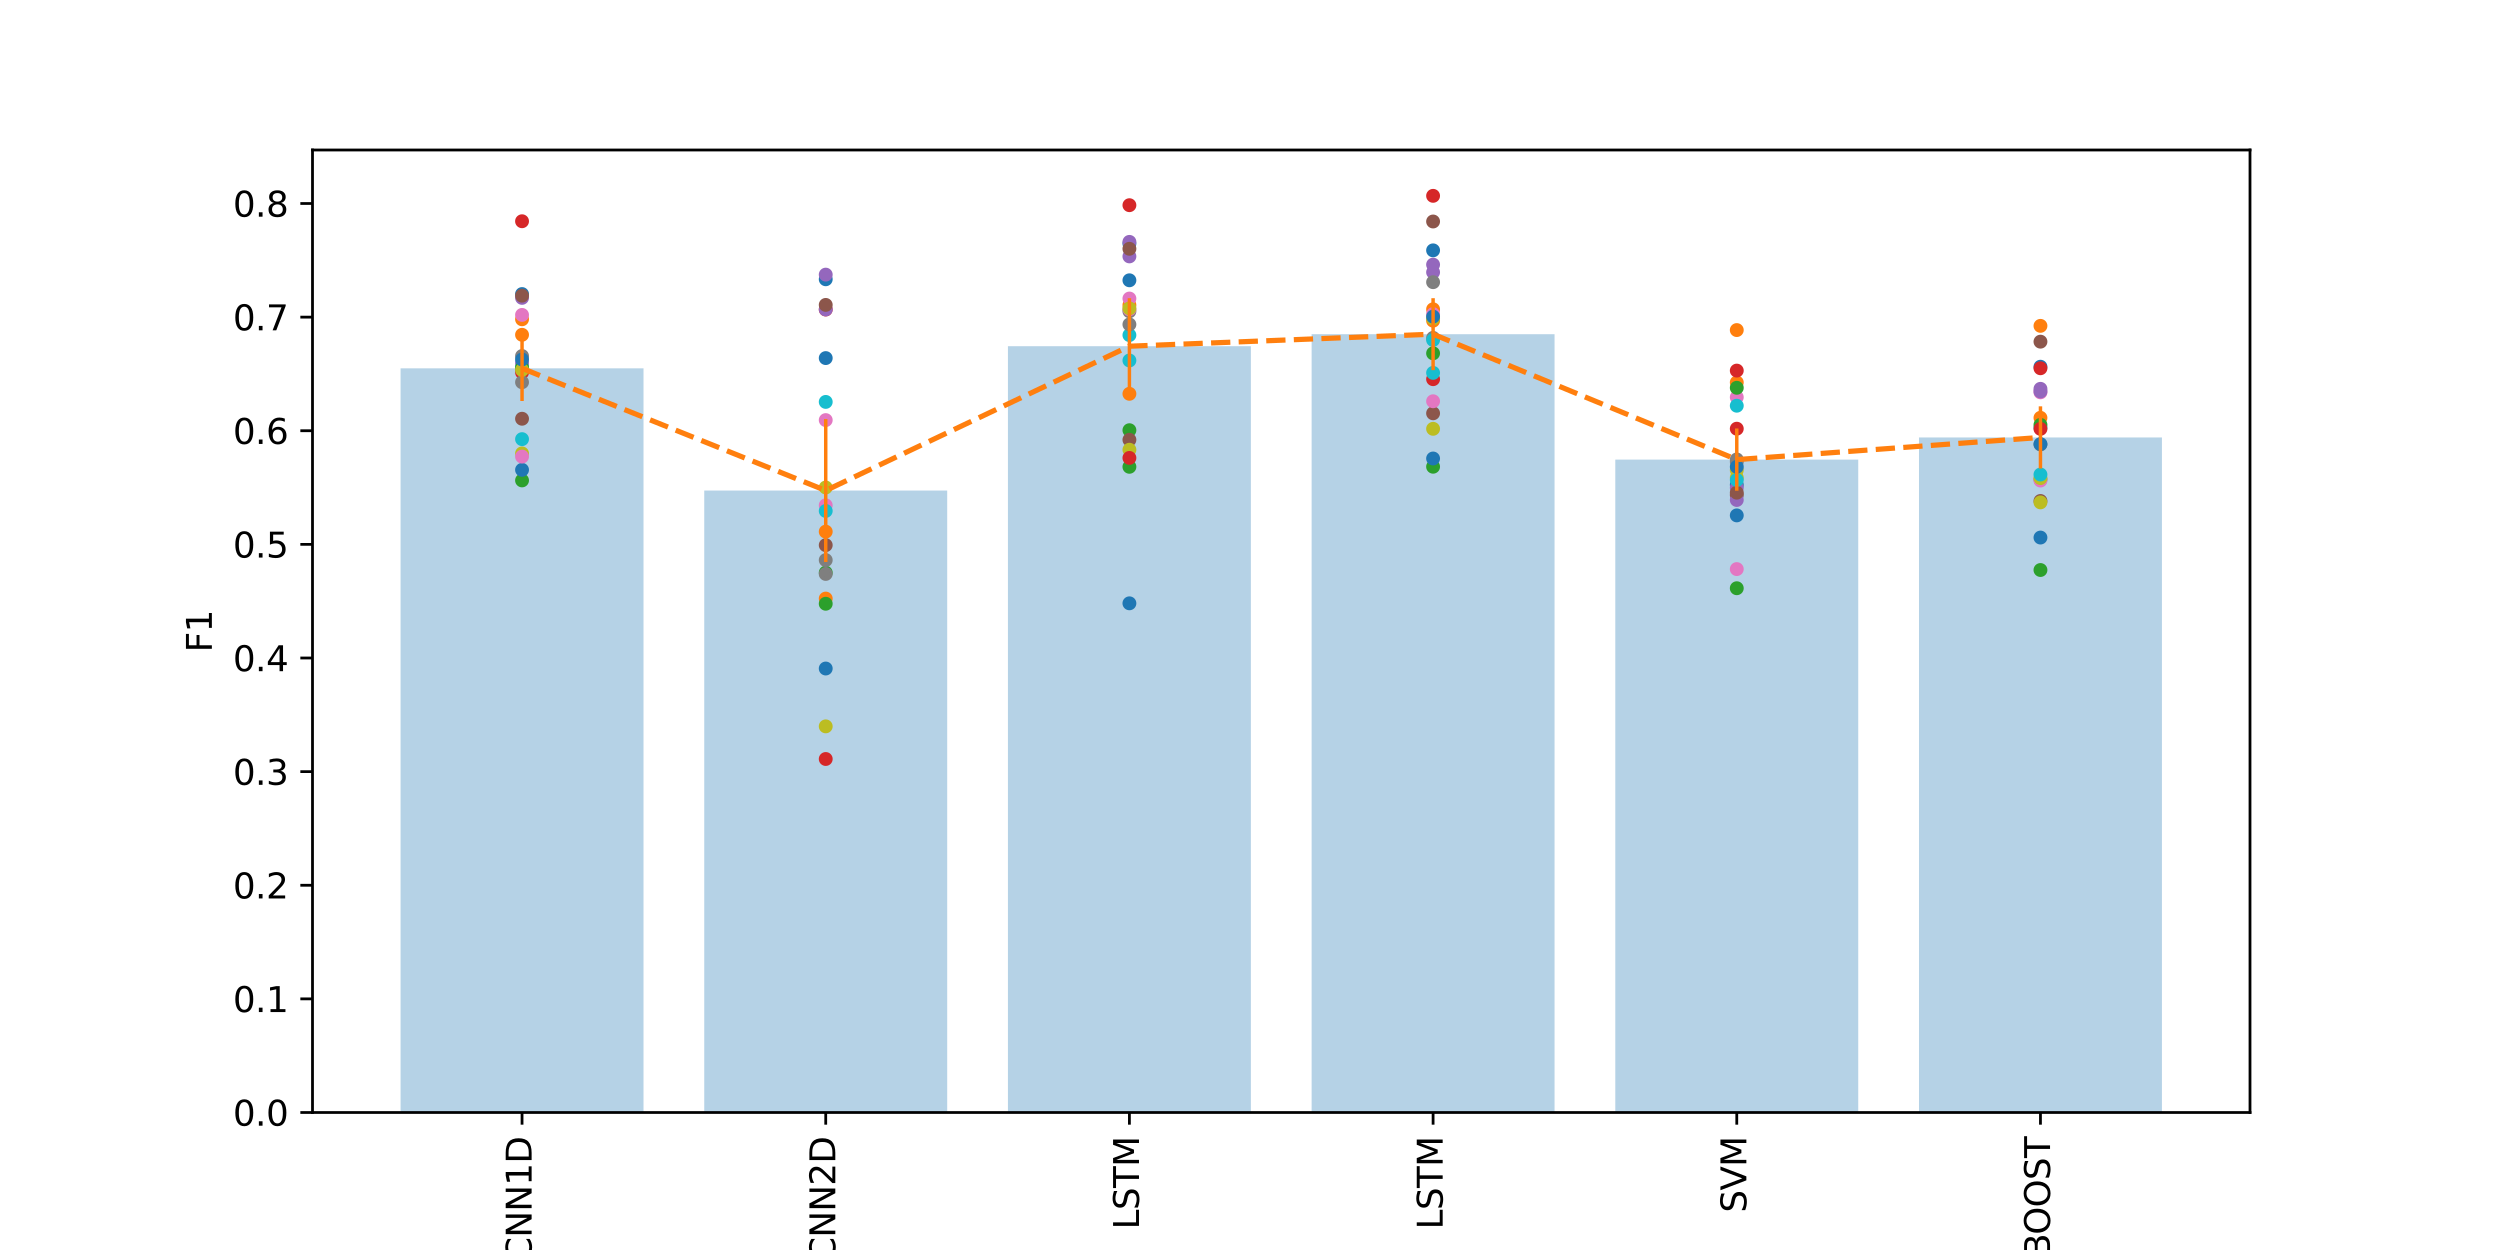 <?xml version="1.0" encoding="utf-8" standalone="no"?>
<!DOCTYPE svg PUBLIC "-//W3C//DTD SVG 1.1//EN"
  "http://www.w3.org/Graphics/SVG/1.1/DTD/svg11.dtd">
<svg xmlns:xlink="http://www.w3.org/1999/xlink" width="720pt" height="360pt" viewBox="0 0 720 360" xmlns="http://www.w3.org/2000/svg" version="1.1">
 <defs>
  <style type="text/css">*{stroke-linejoin: round; stroke-linecap: butt}</style>
 </defs>
 <g id="figure_1">
  <g id="patch_1">
   <path d="M 0 360 
L 720 360 
L 720 0 
L 0 0 
z
" style="fill: #ffffff"/>
  </g>
  <g id="axes_1">
   <g id="patch_2">
    <path d="M 90 320.4 
L 648 320.4 
L 648 43.2 
L 90 43.2 
z
" style="fill: #ffffff"/>
   </g>
   <g id="patch_3">
    <path d="M 115.364 320.4 
L 185.332 320.4 
L 185.332 106.077 
L 115.364 106.077 
z
" clip-path="url(#p53b7a9c235)" style="fill: #1f77b4; opacity: 0.33"/>
   </g>
   <g id="patch_4">
    <path d="M 202.824 320.4 
L 272.793 320.4 
L 272.793 141.274 
L 202.824 141.274 
z
" clip-path="url(#p53b7a9c235)" style="fill: #1f77b4; opacity: 0.33"/>
   </g>
   <g id="patch_5">
    <path d="M 290.285 320.4 
L 360.254 320.4 
L 360.254 99.709 
L 290.285 99.709 
z
" clip-path="url(#p53b7a9c235)" style="fill: #1f77b4; opacity: 0.33"/>
   </g>
   <g id="patch_6">
    <path d="M 377.746 320.4 
L 447.715 320.4 
L 447.715 96.242 
L 377.746 96.242 
z
" clip-path="url(#p53b7a9c235)" style="fill: #1f77b4; opacity: 0.33"/>
   </g>
   <g id="patch_7">
    <path d="M 465.207 320.4 
L 535.176 320.4 
L 535.176 132.365 
L 465.207 132.365 
z
" clip-path="url(#p53b7a9c235)" style="fill: #1f77b4; opacity: 0.33"/>
   </g>
   <g id="patch_8">
    <path d="M 552.668 320.4 
L 622.636 320.4 
L 622.636 125.984 
L 552.668 125.984 
z
" clip-path="url(#p53b7a9c235)" style="fill: #1f77b4; opacity: 0.33"/>
   </g>
   <g id="matplotlib.axis_1">
    <g id="xtick_1">
     <g id="line2d_1">
      <defs>
       <path id="m4c8fda8836" d="M 0 0 
L 0 3.5 
" style="stroke: #000000; stroke-width: 0.8"/>
      </defs>
      <g>
       <use xlink:href="#m4c8fda8836" x="150.348" y="320.4" style="stroke: #000000; stroke-width: 0.8"/>
      </g>
     </g>
     <g id="text_1">
      <!-- CNN1D -->
      <g transform="translate(153.107 363.408)rotate(-90)scale(0.1 -0.1)">
       <defs>
        <path id="DejaVuSans-43" d="M 4122 4306 
L 4122 3641 
Q 3803 3938 3442 4084 
Q 3081 4231 2675 4231 
Q 1875 4231 1450 3742 
Q 1025 3253 1025 2328 
Q 1025 1406 1450 917 
Q 1875 428 2675 428 
Q 3081 428 3442 575 
Q 3803 722 4122 1019 
L 4122 359 
Q 3791 134 3420 21 
Q 3050 -91 2638 -91 
Q 1578 -91 968 557 
Q 359 1206 359 2328 
Q 359 3453 968 4101 
Q 1578 4750 2638 4750 
Q 3056 4750 3426 4639 
Q 3797 4528 4122 4306 
z
" transform="scale(0.016)"/>
        <path id="DejaVuSans-4e" d="M 628 4666 
L 1478 4666 
L 3547 763 
L 3547 4666 
L 4159 4666 
L 4159 0 
L 3309 0 
L 1241 3903 
L 1241 0 
L 628 0 
L 628 4666 
z
" transform="scale(0.016)"/>
        <path id="DejaVuSans-31" d="M 794 531 
L 1825 531 
L 1825 4091 
L 703 3866 
L 703 4441 
L 1819 4666 
L 2450 4666 
L 2450 531 
L 3481 531 
L 3481 0 
L 794 0 
L 794 531 
z
" transform="scale(0.016)"/>
        <path id="DejaVuSans-44" d="M 1259 4147 
L 1259 519 
L 2022 519 
Q 2988 519 3436 956 
Q 3884 1394 3884 2338 
Q 3884 3275 3436 3711 
Q 2988 4147 2022 4147 
L 1259 4147 
z
M 628 4666 
L 1925 4666 
Q 3281 4666 3915 4102 
Q 4550 3538 4550 2338 
Q 4550 1131 3912 565 
Q 3275 0 1925 0 
L 628 0 
L 628 4666 
z
" transform="scale(0.016)"/>
       </defs>
       <use xlink:href="#DejaVuSans-43"/>
       <use xlink:href="#DejaVuSans-4e" x="69.824"/>
       <use xlink:href="#DejaVuSans-4e" x="144.629"/>
       <use xlink:href="#DejaVuSans-31" x="219.434"/>
       <use xlink:href="#DejaVuSans-44" x="283.057"/>
      </g>
     </g>
    </g>
    <g id="xtick_2">
     <g id="line2d_2">
      <g>
       <use xlink:href="#m4c8fda8836" x="237.809" y="320.4" style="stroke: #000000; stroke-width: 0.8"/>
      </g>
     </g>
     <g id="text_2">
      <!-- CNN2D -->
      <g transform="translate(240.568 363.408)rotate(-90)scale(0.1 -0.1)">
       <defs>
        <path id="DejaVuSans-32" d="M 1228 531 
L 3431 531 
L 3431 0 
L 469 0 
L 469 531 
Q 828 903 1448 1529 
Q 2069 2156 2228 2338 
Q 2531 2678 2651 2914 
Q 2772 3150 2772 3378 
Q 2772 3750 2511 3984 
Q 2250 4219 1831 4219 
Q 1534 4219 1204 4116 
Q 875 4013 500 3803 
L 500 4441 
Q 881 4594 1212 4672 
Q 1544 4750 1819 4750 
Q 2544 4750 2975 4387 
Q 3406 4025 3406 3419 
Q 3406 3131 3298 2873 
Q 3191 2616 2906 2266 
Q 2828 2175 2409 1742 
Q 1991 1309 1228 531 
z
" transform="scale(0.016)"/>
       </defs>
       <use xlink:href="#DejaVuSans-43"/>
       <use xlink:href="#DejaVuSans-4e" x="69.824"/>
       <use xlink:href="#DejaVuSans-4e" x="144.629"/>
       <use xlink:href="#DejaVuSans-32" x="219.434"/>
       <use xlink:href="#DejaVuSans-44" x="283.057"/>
      </g>
     </g>
    </g>
    <g id="xtick_3">
     <g id="line2d_3">
      <g>
       <use xlink:href="#m4c8fda8836" x="325.27" y="320.4" style="stroke: #000000; stroke-width: 0.8"/>
      </g>
     </g>
     <g id="text_3">
      <!-- LSTM -->
      <g transform="translate(328.029 354.056)rotate(-90)scale(0.1 -0.1)">
       <defs>
        <path id="DejaVuSans-4c" d="M 628 4666 
L 1259 4666 
L 1259 531 
L 3531 531 
L 3531 0 
L 628 0 
L 628 4666 
z
" transform="scale(0.016)"/>
        <path id="DejaVuSans-53" d="M 3425 4513 
L 3425 3897 
Q 3066 4069 2747 4153 
Q 2428 4238 2131 4238 
Q 1616 4238 1336 4038 
Q 1056 3838 1056 3469 
Q 1056 3159 1242 3001 
Q 1428 2844 1947 2747 
L 2328 2669 
Q 3034 2534 3370 2195 
Q 3706 1856 3706 1288 
Q 3706 609 3251 259 
Q 2797 -91 1919 -91 
Q 1588 -91 1214 -16 
Q 841 59 441 206 
L 441 856 
Q 825 641 1194 531 
Q 1563 422 1919 422 
Q 2459 422 2753 634 
Q 3047 847 3047 1241 
Q 3047 1584 2836 1778 
Q 2625 1972 2144 2069 
L 1759 2144 
Q 1053 2284 737 2584 
Q 422 2884 422 3419 
Q 422 4038 858 4394 
Q 1294 4750 2059 4750 
Q 2388 4750 2728 4690 
Q 3069 4631 3425 4513 
z
" transform="scale(0.016)"/>
        <path id="DejaVuSans-54" d="M -19 4666 
L 3928 4666 
L 3928 4134 
L 2272 4134 
L 2272 0 
L 1638 0 
L 1638 4134 
L -19 4134 
L -19 4666 
z
" transform="scale(0.016)"/>
        <path id="DejaVuSans-4d" d="M 628 4666 
L 1569 4666 
L 2759 1491 
L 3956 4666 
L 4897 4666 
L 4897 0 
L 4281 0 
L 4281 4097 
L 3078 897 
L 2444 897 
L 1241 4097 
L 1241 0 
L 628 0 
L 628 4666 
z
" transform="scale(0.016)"/>
       </defs>
       <use xlink:href="#DejaVuSans-4c"/>
       <use xlink:href="#DejaVuSans-53" x="55.713"/>
       <use xlink:href="#DejaVuSans-54" x="119.189"/>
       <use xlink:href="#DejaVuSans-4d" x="180.273"/>
      </g>
     </g>
    </g>
    <g id="xtick_4">
     <g id="line2d_4">
      <g>
       <use xlink:href="#m4c8fda8836" x="412.73" y="320.4" style="stroke: #000000; stroke-width: 0.8"/>
      </g>
     </g>
     <g id="text_4">
      <!-- LSTM -->
      <g transform="translate(415.49 354.056)rotate(-90)scale(0.1 -0.1)">
       <use xlink:href="#DejaVuSans-4c"/>
       <use xlink:href="#DejaVuSans-53" x="55.713"/>
       <use xlink:href="#DejaVuSans-54" x="119.189"/>
       <use xlink:href="#DejaVuSans-4d" x="180.273"/>
      </g>
     </g>
    </g>
    <g id="xtick_5">
     <g id="line2d_5">
      <g>
       <use xlink:href="#m4c8fda8836" x="500.191" y="320.4" style="stroke: #000000; stroke-width: 0.8"/>
      </g>
     </g>
     <g id="text_5">
      <!-- SVM -->
      <g transform="translate(502.951 349.217)rotate(-90)scale(0.1 -0.1)">
       <defs>
        <path id="DejaVuSans-56" d="M 1831 0 
L 50 4666 
L 709 4666 
L 2188 738 
L 3669 4666 
L 4325 4666 
L 2547 0 
L 1831 0 
z
" transform="scale(0.016)"/>
       </defs>
       <use xlink:href="#DejaVuSans-53"/>
       <use xlink:href="#DejaVuSans-56" x="63.477"/>
       <use xlink:href="#DejaVuSans-4d" x="131.885"/>
      </g>
     </g>
    </g>
    <g id="xtick_6">
     <g id="line2d_6">
      <g>
       <use xlink:href="#m4c8fda8836" x="587.652" y="320.4" style="stroke: #000000; stroke-width: 0.8"/>
      </g>
     </g>
     <g id="text_6">
      <!-- XGBOOST -->
      <g transform="translate(590.411 376.884)rotate(-90)scale(0.1 -0.1)">
       <defs>
        <path id="DejaVuSans-58" d="M 403 4666 
L 1081 4666 
L 2241 2931 
L 3406 4666 
L 4084 4666 
L 2584 2425 
L 4184 0 
L 3506 0 
L 2194 1984 
L 872 0 
L 191 0 
L 1856 2491 
L 403 4666 
z
" transform="scale(0.016)"/>
        <path id="DejaVuSans-47" d="M 3809 666 
L 3809 1919 
L 2778 1919 
L 2778 2438 
L 4434 2438 
L 4434 434 
Q 4069 175 3628 42 
Q 3188 -91 2688 -91 
Q 1594 -91 976 548 
Q 359 1188 359 2328 
Q 359 3472 976 4111 
Q 1594 4750 2688 4750 
Q 3144 4750 3555 4637 
Q 3966 4525 4313 4306 
L 4313 3634 
Q 3963 3931 3569 4081 
Q 3175 4231 2741 4231 
Q 1884 4231 1454 3753 
Q 1025 3275 1025 2328 
Q 1025 1384 1454 906 
Q 1884 428 2741 428 
Q 3075 428 3337 486 
Q 3600 544 3809 666 
z
" transform="scale(0.016)"/>
        <path id="DejaVuSans-42" d="M 1259 2228 
L 1259 519 
L 2272 519 
Q 2781 519 3026 730 
Q 3272 941 3272 1375 
Q 3272 1813 3026 2020 
Q 2781 2228 2272 2228 
L 1259 2228 
z
M 1259 4147 
L 1259 2741 
L 2194 2741 
Q 2656 2741 2882 2914 
Q 3109 3088 3109 3444 
Q 3109 3797 2882 3972 
Q 2656 4147 2194 4147 
L 1259 4147 
z
M 628 4666 
L 2241 4666 
Q 2963 4666 3353 4366 
Q 3744 4066 3744 3513 
Q 3744 3084 3544 2831 
Q 3344 2578 2956 2516 
Q 3422 2416 3680 2098 
Q 3938 1781 3938 1306 
Q 3938 681 3513 340 
Q 3088 0 2303 0 
L 628 0 
L 628 4666 
z
" transform="scale(0.016)"/>
        <path id="DejaVuSans-4f" d="M 2522 4238 
Q 1834 4238 1429 3725 
Q 1025 3213 1025 2328 
Q 1025 1447 1429 934 
Q 1834 422 2522 422 
Q 3209 422 3611 934 
Q 4013 1447 4013 2328 
Q 4013 3213 3611 3725 
Q 3209 4238 2522 4238 
z
M 2522 4750 
Q 3503 4750 4090 4092 
Q 4678 3434 4678 2328 
Q 4678 1225 4090 567 
Q 3503 -91 2522 -91 
Q 1538 -91 948 565 
Q 359 1222 359 2328 
Q 359 3434 948 4092 
Q 1538 4750 2522 4750 
z
" transform="scale(0.016)"/>
       </defs>
       <use xlink:href="#DejaVuSans-58"/>
       <use xlink:href="#DejaVuSans-47" x="68.506"/>
       <use xlink:href="#DejaVuSans-42" x="145.996"/>
       <use xlink:href="#DejaVuSans-4f" x="212.85"/>
       <use xlink:href="#DejaVuSans-4f" x="291.561"/>
       <use xlink:href="#DejaVuSans-53" x="370.271"/>
       <use xlink:href="#DejaVuSans-54" x="433.748"/>
      </g>
     </g>
    </g>
   </g>
   <g id="matplotlib.axis_2">
    <g id="ytick_1">
     <g id="line2d_7">
      <defs>
       <path id="m4f715f47d1" d="M 0 0 
L -3.5 0 
" style="stroke: #000000; stroke-width: 0.8"/>
      </defs>
      <g>
       <use xlink:href="#m4f715f47d1" x="90" y="320.4" style="stroke: #000000; stroke-width: 0.8"/>
      </g>
     </g>
     <g id="text_7">
      <!-- 0.0 -->
      <g transform="translate(67.097 324.199)scale(0.1 -0.1)">
       <defs>
        <path id="DejaVuSans-30" d="M 2034 4250 
Q 1547 4250 1301 3770 
Q 1056 3291 1056 2328 
Q 1056 1369 1301 889 
Q 1547 409 2034 409 
Q 2525 409 2770 889 
Q 3016 1369 3016 2328 
Q 3016 3291 2770 3770 
Q 2525 4250 2034 4250 
z
M 2034 4750 
Q 2819 4750 3233 4129 
Q 3647 3509 3647 2328 
Q 3647 1150 3233 529 
Q 2819 -91 2034 -91 
Q 1250 -91 836 529 
Q 422 1150 422 2328 
Q 422 3509 836 4129 
Q 1250 4750 2034 4750 
z
" transform="scale(0.016)"/>
        <path id="DejaVuSans-2e" d="M 684 794 
L 1344 794 
L 1344 0 
L 684 0 
L 684 794 
z
" transform="scale(0.016)"/>
       </defs>
       <use xlink:href="#DejaVuSans-30"/>
       <use xlink:href="#DejaVuSans-2e" x="63.623"/>
       <use xlink:href="#DejaVuSans-30" x="95.41"/>
      </g>
     </g>
    </g>
    <g id="ytick_2">
     <g id="line2d_8">
      <g>
       <use xlink:href="#m4f715f47d1" x="90" y="287.676" style="stroke: #000000; stroke-width: 0.8"/>
      </g>
     </g>
     <g id="text_8">
      <!-- 0.1 -->
      <g transform="translate(67.097 291.475)scale(0.1 -0.1)">
       <use xlink:href="#DejaVuSans-30"/>
       <use xlink:href="#DejaVuSans-2e" x="63.623"/>
       <use xlink:href="#DejaVuSans-31" x="95.41"/>
      </g>
     </g>
    </g>
    <g id="ytick_3">
     <g id="line2d_9">
      <g>
       <use xlink:href="#m4f715f47d1" x="90" y="254.952" style="stroke: #000000; stroke-width: 0.8"/>
      </g>
     </g>
     <g id="text_9">
      <!-- 0.2 -->
      <g transform="translate(67.097 258.751)scale(0.1 -0.1)">
       <use xlink:href="#DejaVuSans-30"/>
       <use xlink:href="#DejaVuSans-2e" x="63.623"/>
       <use xlink:href="#DejaVuSans-32" x="95.41"/>
      </g>
     </g>
    </g>
    <g id="ytick_4">
     <g id="line2d_10">
      <g>
       <use xlink:href="#m4f715f47d1" x="90" y="222.228" style="stroke: #000000; stroke-width: 0.8"/>
      </g>
     </g>
     <g id="text_10">
      <!-- 0.3 -->
      <g transform="translate(67.097 226.027)scale(0.1 -0.1)">
       <defs>
        <path id="DejaVuSans-33" d="M 2597 2516 
Q 3050 2419 3304 2112 
Q 3559 1806 3559 1356 
Q 3559 666 3084 287 
Q 2609 -91 1734 -91 
Q 1441 -91 1130 -33 
Q 819 25 488 141 
L 488 750 
Q 750 597 1062 519 
Q 1375 441 1716 441 
Q 2309 441 2620 675 
Q 2931 909 2931 1356 
Q 2931 1769 2642 2001 
Q 2353 2234 1838 2234 
L 1294 2234 
L 1294 2753 
L 1863 2753 
Q 2328 2753 2575 2939 
Q 2822 3125 2822 3475 
Q 2822 3834 2567 4026 
Q 2313 4219 1838 4219 
Q 1578 4219 1281 4162 
Q 984 4106 628 3988 
L 628 4550 
Q 988 4650 1302 4700 
Q 1616 4750 1894 4750 
Q 2613 4750 3031 4423 
Q 3450 4097 3450 3541 
Q 3450 3153 3228 2886 
Q 3006 2619 2597 2516 
z
" transform="scale(0.016)"/>
       </defs>
       <use xlink:href="#DejaVuSans-30"/>
       <use xlink:href="#DejaVuSans-2e" x="63.623"/>
       <use xlink:href="#DejaVuSans-33" x="95.41"/>
      </g>
     </g>
    </g>
    <g id="ytick_5">
     <g id="line2d_11">
      <g>
       <use xlink:href="#m4f715f47d1" x="90" y="189.504" style="stroke: #000000; stroke-width: 0.8"/>
      </g>
     </g>
     <g id="text_11">
      <!-- 0.4 -->
      <g transform="translate(67.097 193.303)scale(0.1 -0.1)">
       <defs>
        <path id="DejaVuSans-34" d="M 2419 4116 
L 825 1625 
L 2419 1625 
L 2419 4116 
z
M 2253 4666 
L 3047 4666 
L 3047 1625 
L 3713 1625 
L 3713 1100 
L 3047 1100 
L 3047 0 
L 2419 0 
L 2419 1100 
L 313 1100 
L 313 1709 
L 2253 4666 
z
" transform="scale(0.016)"/>
       </defs>
       <use xlink:href="#DejaVuSans-30"/>
       <use xlink:href="#DejaVuSans-2e" x="63.623"/>
       <use xlink:href="#DejaVuSans-34" x="95.41"/>
      </g>
     </g>
    </g>
    <g id="ytick_6">
     <g id="line2d_12">
      <g>
       <use xlink:href="#m4f715f47d1" x="90" y="156.78" style="stroke: #000000; stroke-width: 0.8"/>
      </g>
     </g>
     <g id="text_12">
      <!-- 0.5 -->
      <g transform="translate(67.097 160.579)scale(0.1 -0.1)">
       <defs>
        <path id="DejaVuSans-35" d="M 691 4666 
L 3169 4666 
L 3169 4134 
L 1269 4134 
L 1269 2991 
Q 1406 3038 1543 3061 
Q 1681 3084 1819 3084 
Q 2600 3084 3056 2656 
Q 3513 2228 3513 1497 
Q 3513 744 3044 326 
Q 2575 -91 1722 -91 
Q 1428 -91 1123 -41 
Q 819 9 494 109 
L 494 744 
Q 775 591 1075 516 
Q 1375 441 1709 441 
Q 2250 441 2565 725 
Q 2881 1009 2881 1497 
Q 2881 1984 2565 2268 
Q 2250 2553 1709 2553 
Q 1456 2553 1204 2497 
Q 953 2441 691 2322 
L 691 4666 
z
" transform="scale(0.016)"/>
       </defs>
       <use xlink:href="#DejaVuSans-30"/>
       <use xlink:href="#DejaVuSans-2e" x="63.623"/>
       <use xlink:href="#DejaVuSans-35" x="95.41"/>
      </g>
     </g>
    </g>
    <g id="ytick_7">
     <g id="line2d_13">
      <g>
       <use xlink:href="#m4f715f47d1" x="90" y="124.056" style="stroke: #000000; stroke-width: 0.8"/>
      </g>
     </g>
     <g id="text_13">
      <!-- 0.6 -->
      <g transform="translate(67.097 127.855)scale(0.1 -0.1)">
       <defs>
        <path id="DejaVuSans-36" d="M 2113 2584 
Q 1688 2584 1439 2293 
Q 1191 2003 1191 1497 
Q 1191 994 1439 701 
Q 1688 409 2113 409 
Q 2538 409 2786 701 
Q 3034 994 3034 1497 
Q 3034 2003 2786 2293 
Q 2538 2584 2113 2584 
z
M 3366 4563 
L 3366 3988 
Q 3128 4100 2886 4159 
Q 2644 4219 2406 4219 
Q 1781 4219 1451 3797 
Q 1122 3375 1075 2522 
Q 1259 2794 1537 2939 
Q 1816 3084 2150 3084 
Q 2853 3084 3261 2657 
Q 3669 2231 3669 1497 
Q 3669 778 3244 343 
Q 2819 -91 2113 -91 
Q 1303 -91 875 529 
Q 447 1150 447 2328 
Q 447 3434 972 4092 
Q 1497 4750 2381 4750 
Q 2619 4750 2861 4703 
Q 3103 4656 3366 4563 
z
" transform="scale(0.016)"/>
       </defs>
       <use xlink:href="#DejaVuSans-30"/>
       <use xlink:href="#DejaVuSans-2e" x="63.623"/>
       <use xlink:href="#DejaVuSans-36" x="95.41"/>
      </g>
     </g>
    </g>
    <g id="ytick_8">
     <g id="line2d_14">
      <g>
       <use xlink:href="#m4f715f47d1" x="90" y="91.332" style="stroke: #000000; stroke-width: 0.8"/>
      </g>
     </g>
     <g id="text_14">
      <!-- 0.7 -->
      <g transform="translate(67.097 95.131)scale(0.1 -0.1)">
       <defs>
        <path id="DejaVuSans-37" d="M 525 4666 
L 3525 4666 
L 3525 4397 
L 1831 0 
L 1172 0 
L 2766 4134 
L 525 4134 
L 525 4666 
z
" transform="scale(0.016)"/>
       </defs>
       <use xlink:href="#DejaVuSans-30"/>
       <use xlink:href="#DejaVuSans-2e" x="63.623"/>
       <use xlink:href="#DejaVuSans-37" x="95.41"/>
      </g>
     </g>
    </g>
    <g id="ytick_9">
     <g id="line2d_15">
      <g>
       <use xlink:href="#m4f715f47d1" x="90" y="58.608" style="stroke: #000000; stroke-width: 0.8"/>
      </g>
     </g>
     <g id="text_15">
      <!-- 0.8 -->
      <g transform="translate(67.097 62.407)scale(0.1 -0.1)">
       <defs>
        <path id="DejaVuSans-38" d="M 2034 2216 
Q 1584 2216 1326 1975 
Q 1069 1734 1069 1313 
Q 1069 891 1326 650 
Q 1584 409 2034 409 
Q 2484 409 2743 651 
Q 3003 894 3003 1313 
Q 3003 1734 2745 1975 
Q 2488 2216 2034 2216 
z
M 1403 2484 
Q 997 2584 770 2862 
Q 544 3141 544 3541 
Q 544 4100 942 4425 
Q 1341 4750 2034 4750 
Q 2731 4750 3128 4425 
Q 3525 4100 3525 3541 
Q 3525 3141 3298 2862 
Q 3072 2584 2669 2484 
Q 3125 2378 3379 2068 
Q 3634 1759 3634 1313 
Q 3634 634 3220 271 
Q 2806 -91 2034 -91 
Q 1263 -91 848 271 
Q 434 634 434 1313 
Q 434 1759 690 2068 
Q 947 2378 1403 2484 
z
M 1172 3481 
Q 1172 3119 1398 2916 
Q 1625 2713 2034 2713 
Q 2441 2713 2670 2916 
Q 2900 3119 2900 3481 
Q 2900 3844 2670 4047 
Q 2441 4250 2034 4250 
Q 1625 4250 1398 4047 
Q 1172 3844 1172 3481 
z
" transform="scale(0.016)"/>
       </defs>
       <use xlink:href="#DejaVuSans-30"/>
       <use xlink:href="#DejaVuSans-2e" x="63.623"/>
       <use xlink:href="#DejaVuSans-38" x="95.41"/>
      </g>
     </g>
    </g>
    <g id="text_16">
     <!-- F1 -->
     <g transform="translate(61.017 187.857)rotate(-90)scale(0.1 -0.1)">
      <defs>
       <path id="DejaVuSans-46" d="M 628 4666 
L 3309 4666 
L 3309 4134 
L 1259 4134 
L 1259 2759 
L 3109 2759 
L 3109 2228 
L 1259 2228 
L 1259 0 
L 628 0 
L 628 4666 
z
" transform="scale(0.016)"/>
      </defs>
      <use xlink:href="#DejaVuSans-46"/>
      <use xlink:href="#DejaVuSans-31" x="57.52"/>
     </g>
    </g>
   </g>
   <g id="line2d_16">
    <defs>
     <path id="mc65ae4baa8" d="M 0 1.5 
C 0.398 1.5 0.779 1.342 1.061 1.061 
C 1.342 0.779 1.5 0.398 1.5 0 
C 1.5 -0.398 1.342 -0.779 1.061 -1.061 
C 0.779 -1.342 0.398 -1.5 0 -1.5 
C -0.398 -1.5 -0.779 -1.342 -1.061 -1.061 
C -1.342 -0.779 -1.5 -0.398 -1.5 0 
C -1.5 0.398 -1.342 0.779 -1.061 1.061 
C -0.779 1.342 -0.398 1.5 0 1.5 
z
" style="stroke: #1f77b4"/>
    </defs>
    <g clip-path="url(#p53b7a9c235)">
     <use xlink:href="#mc65ae4baa8" x="150.348" y="84.688" style="fill: #1f77b4; stroke: #1f77b4"/>
     <use xlink:href="#mc65ae4baa8" x="237.809" y="80.43" style="fill: #1f77b4; stroke: #1f77b4"/>
     <use xlink:href="#mc65ae4baa8" x="325.27" y="70.166" style="fill: #1f77b4; stroke: #1f77b4"/>
     <use xlink:href="#mc65ae4baa8" x="412.73" y="72.104" style="fill: #1f77b4; stroke: #1f77b4"/>
     <use xlink:href="#mc65ae4baa8" x="500.191" y="139.642" style="fill: #1f77b4; stroke: #1f77b4"/>
     <use xlink:href="#mc65ae4baa8" x="587.652" y="105.618" style="fill: #1f77b4; stroke: #1f77b4"/>
    </g>
   </g>
   <g id="line2d_17">
    <defs>
     <path id="m436d034e53" d="M 0 1.5 
C 0.398 1.5 0.779 1.342 1.061 1.061 
C 1.342 0.779 1.5 0.398 1.5 0 
C 1.5 -0.398 1.342 -0.779 1.061 -1.061 
C 0.779 -1.342 0.398 -1.5 0 -1.5 
C -0.398 -1.5 -0.779 -1.342 -1.061 -1.061 
C -1.342 -0.779 -1.5 -0.398 -1.5 0 
C -1.5 0.398 -1.342 0.779 -1.061 1.061 
C -0.779 1.342 -0.398 1.5 0 1.5 
z
" style="stroke: #ff7f0e"/>
    </defs>
    <g clip-path="url(#p53b7a9c235)">
     <use xlink:href="#m436d034e53" x="150.348" y="91.954" style="fill: #ff7f0e; stroke: #ff7f0e"/>
     <use xlink:href="#m436d034e53" x="237.809" y="172.39" style="fill: #ff7f0e; stroke: #ff7f0e"/>
     <use xlink:href="#m436d034e53" x="325.27" y="87.876" style="fill: #ff7f0e; stroke: #ff7f0e"/>
     <use xlink:href="#m436d034e53" x="412.73" y="89.071" style="fill: #ff7f0e; stroke: #ff7f0e"/>
     <use xlink:href="#m436d034e53" x="500.191" y="110.137" style="fill: #ff7f0e; stroke: #ff7f0e"/>
     <use xlink:href="#m436d034e53" x="587.652" y="120.324" style="fill: #ff7f0e; stroke: #ff7f0e"/>
    </g>
   </g>
   <g id="line2d_18">
    <defs>
     <path id="m3d644a8691" d="M 0 1.5 
C 0.398 1.5 0.779 1.342 1.061 1.061 
C 1.342 0.779 1.5 0.398 1.5 0 
C 1.5 -0.398 1.342 -0.779 1.061 -1.061 
C 0.779 -1.342 0.398 -1.5 0 -1.5 
C -0.398 -1.5 -0.779 -1.342 -1.061 -1.061 
C -1.342 -0.779 -1.5 -0.398 -1.5 0 
C -1.5 0.398 -1.342 0.779 -1.061 1.061 
C -0.779 1.342 -0.398 1.5 0 1.5 
z
" style="stroke: #2ca02c"/>
    </defs>
    <g clip-path="url(#p53b7a9c235)">
     <use xlink:href="#m3d644a8691" x="150.348" y="138.359" style="fill: #2ca02c; stroke: #2ca02c"/>
     <use xlink:href="#m3d644a8691" x="237.809" y="164.921" style="fill: #2ca02c; stroke: #2ca02c"/>
     <use xlink:href="#m3d644a8691" x="325.27" y="123.899" style="fill: #2ca02c; stroke: #2ca02c"/>
     <use xlink:href="#m3d644a8691" x="412.73" y="134.419" style="fill: #2ca02c; stroke: #2ca02c"/>
     <use xlink:href="#m3d644a8691" x="500.191" y="169.411" style="fill: #2ca02c; stroke: #2ca02c"/>
     <use xlink:href="#m3d644a8691" x="587.652" y="164.164" style="fill: #2ca02c; stroke: #2ca02c"/>
    </g>
   </g>
   <g id="line2d_19">
    <defs>
     <path id="me9ac9eab19" d="M 0 1.5 
C 0.398 1.5 0.779 1.342 1.061 1.061 
C 1.342 0.779 1.5 0.398 1.5 0 
C 1.5 -0.398 1.342 -0.779 1.061 -1.061 
C 0.779 -1.342 0.398 -1.5 0 -1.5 
C -0.398 -1.5 -0.779 -1.342 -1.061 -1.061 
C -1.342 -0.779 -1.5 -0.398 -1.5 0 
C -1.5 0.398 -1.342 0.779 -1.061 1.061 
C -0.779 1.342 -0.398 1.5 0 1.5 
z
" style="stroke: #d62728"/>
    </defs>
    <g clip-path="url(#p53b7a9c235)">
     <use xlink:href="#me9ac9eab19" x="150.348" y="63.719" style="fill: #d62728; stroke: #d62728"/>
     <use xlink:href="#me9ac9eab19" x="237.809" y="89.14" style="fill: #d62728; stroke: #d62728"/>
     <use xlink:href="#me9ac9eab19" x="325.27" y="59.095" style="fill: #d62728; stroke: #d62728"/>
     <use xlink:href="#me9ac9eab19" x="412.73" y="56.4" style="fill: #d62728; stroke: #d62728"/>
     <use xlink:href="#me9ac9eab19" x="500.191" y="106.734" style="fill: #d62728; stroke: #d62728"/>
     <use xlink:href="#me9ac9eab19" x="587.652" y="106.058" style="fill: #d62728; stroke: #d62728"/>
    </g>
   </g>
   <g id="line2d_20">
    <defs>
     <path id="m53fcea1525" d="M 0 1.5 
C 0.398 1.5 0.779 1.342 1.061 1.061 
C 1.342 0.779 1.5 0.398 1.5 0 
C 1.5 -0.398 1.342 -0.779 1.061 -1.061 
C 0.779 -1.342 0.398 -1.5 0 -1.5 
C -0.398 -1.5 -0.779 -1.342 -1.061 -1.061 
C -1.342 -0.779 -1.5 -0.398 -1.5 0 
C -1.5 0.398 -1.342 0.779 -1.061 1.061 
C -0.779 1.342 -0.398 1.5 0 1.5 
z
" style="stroke: #9467bd"/>
    </defs>
    <g clip-path="url(#p53b7a9c235)">
     <use xlink:href="#m53fcea1525" x="150.348" y="104.637" style="fill: #9467bd; stroke: #9467bd"/>
     <use xlink:href="#m53fcea1525" x="237.809" y="89.118" style="fill: #9467bd; stroke: #9467bd"/>
     <use xlink:href="#m53fcea1525" x="325.27" y="73.844" style="fill: #9467bd; stroke: #9467bd"/>
     <use xlink:href="#m53fcea1525" x="412.73" y="76.215" style="fill: #9467bd; stroke: #9467bd"/>
     <use xlink:href="#m53fcea1525" x="500.191" y="140.492" style="fill: #9467bd; stroke: #9467bd"/>
     <use xlink:href="#m53fcea1525" x="587.652" y="111.982" style="fill: #9467bd; stroke: #9467bd"/>
    </g>
   </g>
   <g id="line2d_21">
    <defs>
     <path id="m1aef3127a5" d="M 0 1.5 
C 0.398 1.5 0.779 1.342 1.061 1.061 
C 1.342 0.779 1.5 0.398 1.5 0 
C 1.5 -0.398 1.342 -0.779 1.061 -1.061 
C 0.779 -1.342 0.398 -1.5 0 -1.5 
C -0.398 -1.5 -0.779 -1.342 -1.061 -1.061 
C -1.342 -0.779 -1.5 -0.398 -1.5 0 
C -1.5 0.398 -1.342 0.779 -1.061 1.061 
C -0.779 1.342 -0.398 1.5 0 1.5 
z
" style="stroke: #8c564b"/>
    </defs>
    <g clip-path="url(#p53b7a9c235)">
     <use xlink:href="#m1aef3127a5" x="150.348" y="120.599" style="fill: #8c564b; stroke: #8c564b"/>
     <use xlink:href="#m1aef3127a5" x="237.809" y="157.002" style="fill: #8c564b; stroke: #8c564b"/>
     <use xlink:href="#m1aef3127a5" x="325.27" y="126.658" style="fill: #8c564b; stroke: #8c564b"/>
     <use xlink:href="#m1aef3127a5" x="412.73" y="119.031" style="fill: #8c564b; stroke: #8c564b"/>
     <use xlink:href="#m1aef3127a5" x="500.191" y="142.56" style="fill: #8c564b; stroke: #8c564b"/>
     <use xlink:href="#m1aef3127a5" x="587.652" y="144.279" style="fill: #8c564b; stroke: #8c564b"/>
    </g>
   </g>
   <g id="line2d_22">
    <defs>
     <path id="mad1926b48f" d="M 0 1.5 
C 0.398 1.5 0.779 1.342 1.061 1.061 
C 1.342 0.779 1.5 0.398 1.5 0 
C 1.5 -0.398 1.342 -0.779 1.061 -1.061 
C 0.779 -1.342 0.398 -1.5 0 -1.5 
C -0.398 -1.5 -0.779 -1.342 -1.061 -1.061 
C -1.342 -0.779 -1.5 -0.398 -1.5 0 
C -1.5 0.398 -1.342 0.779 -1.061 1.061 
C -0.779 1.342 -0.398 1.5 0 1.5 
z
" style="stroke: #e377c2"/>
    </defs>
    <g clip-path="url(#p53b7a9c235)">
     <use xlink:href="#mad1926b48f" x="150.348" y="90.694" style="fill: #e377c2; stroke: #e377c2"/>
     <use xlink:href="#mad1926b48f" x="237.809" y="145.528" style="fill: #e377c2; stroke: #e377c2"/>
     <use xlink:href="#mad1926b48f" x="325.27" y="85.977" style="fill: #e377c2; stroke: #e377c2"/>
     <use xlink:href="#mad1926b48f" x="412.73" y="90.451" style="fill: #e377c2; stroke: #e377c2"/>
     <use xlink:href="#mad1926b48f" x="500.191" y="114.406" style="fill: #e377c2; stroke: #e377c2"/>
     <use xlink:href="#mad1926b48f" x="587.652" y="112.995" style="fill: #e377c2; stroke: #e377c2"/>
    </g>
   </g>
   <g id="line2d_23">
    <defs>
     <path id="m447f9b831e" d="M 0 1.5 
C 0.398 1.5 0.779 1.342 1.061 1.061 
C 1.342 0.779 1.5 0.398 1.5 0 
C 1.5 -0.398 1.342 -0.779 1.061 -1.061 
C 0.779 -1.342 0.398 -1.5 0 -1.5 
C -0.398 -1.5 -0.779 -1.342 -1.061 -1.061 
C -1.342 -0.779 -1.5 -0.398 -1.5 0 
C -1.5 0.398 -1.342 0.779 -1.061 1.061 
C -0.779 1.342 -0.398 1.5 0 1.5 
z
" style="stroke: #7f7f7f"/>
    </defs>
    <g clip-path="url(#p53b7a9c235)">
     <use xlink:href="#m447f9b831e" x="150.348" y="102.535" style="fill: #7f7f7f; stroke: #7f7f7f"/>
     <use xlink:href="#m447f9b831e" x="237.809" y="161.304" style="fill: #7f7f7f; stroke: #7f7f7f"/>
     <use xlink:href="#m447f9b831e" x="325.27" y="89.658" style="fill: #7f7f7f; stroke: #7f7f7f"/>
     <use xlink:href="#m447f9b831e" x="412.73" y="97.3" style="fill: #7f7f7f; stroke: #7f7f7f"/>
     <use xlink:href="#m447f9b831e" x="500.191" y="132.324" style="fill: #7f7f7f; stroke: #7f7f7f"/>
     <use xlink:href="#m447f9b831e" x="587.652" y="138.085" style="fill: #7f7f7f; stroke: #7f7f7f"/>
    </g>
   </g>
   <g id="line2d_24">
    <defs>
     <path id="m40f8adce61" d="M 0 1.5 
C 0.398 1.5 0.779 1.342 1.061 1.061 
C 1.342 0.779 1.5 0.398 1.5 0 
C 1.5 -0.398 1.342 -0.779 1.061 -1.061 
C 0.779 -1.342 0.398 -1.5 0 -1.5 
C -0.398 -1.5 -0.779 -1.342 -1.061 -1.061 
C -1.342 -0.779 -1.5 -0.398 -1.5 0 
C -1.5 0.398 -1.342 0.779 -1.061 1.061 
C -0.779 1.342 -0.398 1.5 0 1.5 
z
" style="stroke: #bcbd22"/>
    </defs>
    <g clip-path="url(#p53b7a9c235)">
     <use xlink:href="#m40f8adce61" x="150.348" y="130.583" style="fill: #bcbd22; stroke: #bcbd22"/>
     <use xlink:href="#m40f8adce61" x="237.809" y="209.191" style="fill: #bcbd22; stroke: #bcbd22"/>
     <use xlink:href="#m40f8adce61" x="325.27" y="129.523" style="fill: #bcbd22; stroke: #bcbd22"/>
     <use xlink:href="#m40f8adce61" x="412.73" y="123.501" style="fill: #bcbd22; stroke: #bcbd22"/>
     <use xlink:href="#m40f8adce61" x="500.191" y="137.567" style="fill: #bcbd22; stroke: #bcbd22"/>
     <use xlink:href="#m40f8adce61" x="587.652" y="144.684" style="fill: #bcbd22; stroke: #bcbd22"/>
    </g>
   </g>
   <g id="line2d_25">
    <defs>
     <path id="mea30b61eb3" d="M 0 1.5 
C 0.398 1.5 0.779 1.342 1.061 1.061 
C 1.342 0.779 1.5 0.398 1.5 0 
C 1.5 -0.398 1.342 -0.779 1.061 -1.061 
C 0.779 -1.342 0.398 -1.5 0 -1.5 
C -0.398 -1.5 -0.779 -1.342 -1.061 -1.061 
C -1.342 -0.779 -1.5 -0.398 -1.5 0 
C -1.5 0.398 -1.342 0.779 -1.061 1.061 
C -0.779 1.342 -0.398 1.5 0 1.5 
z
" style="stroke: #17becf"/>
    </defs>
    <g clip-path="url(#p53b7a9c235)">
     <use xlink:href="#mea30b61eb3" x="150.348" y="105.878" style="fill: #17becf; stroke: #17becf"/>
     <use xlink:href="#mea30b61eb3" x="237.809" y="147.151" style="fill: #17becf; stroke: #17becf"/>
     <use xlink:href="#mea30b61eb3" x="325.27" y="96.509" style="fill: #17becf; stroke: #17becf"/>
     <use xlink:href="#mea30b61eb3" x="412.73" y="97.91" style="fill: #17becf; stroke: #17becf"/>
     <use xlink:href="#mea30b61eb3" x="500.191" y="116.846" style="fill: #17becf; stroke: #17becf"/>
     <use xlink:href="#mea30b61eb3" x="587.652" y="123.169" style="fill: #17becf; stroke: #17becf"/>
    </g>
   </g>
   <g id="line2d_26">
    <g clip-path="url(#p53b7a9c235)">
     <use xlink:href="#mc65ae4baa8" x="150.348" y="135.315" style="fill: #1f77b4; stroke: #1f77b4"/>
     <use xlink:href="#mc65ae4baa8" x="237.809" y="192.534" style="fill: #1f77b4; stroke: #1f77b4"/>
     <use xlink:href="#mc65ae4baa8" x="325.27" y="173.755" style="fill: #1f77b4; stroke: #1f77b4"/>
     <use xlink:href="#mc65ae4baa8" x="412.73" y="132.047" style="fill: #1f77b4; stroke: #1f77b4"/>
     <use xlink:href="#mc65ae4baa8" x="500.191" y="148.433" style="fill: #1f77b4; stroke: #1f77b4"/>
     <use xlink:href="#mc65ae4baa8" x="587.652" y="154.815" style="fill: #1f77b4; stroke: #1f77b4"/>
    </g>
   </g>
   <g id="line2d_27">
    <g clip-path="url(#p53b7a9c235)">
     <use xlink:href="#m436d034e53" x="150.348" y="96.423" style="fill: #ff7f0e; stroke: #ff7f0e"/>
     <use xlink:href="#m436d034e53" x="237.809" y="153.111" style="fill: #ff7f0e; stroke: #ff7f0e"/>
     <use xlink:href="#m436d034e53" x="325.27" y="113.416" style="fill: #ff7f0e; stroke: #ff7f0e"/>
     <use xlink:href="#m436d034e53" x="412.73" y="92.358" style="fill: #ff7f0e; stroke: #ff7f0e"/>
     <use xlink:href="#m436d034e53" x="500.191" y="95.06" style="fill: #ff7f0e; stroke: #ff7f0e"/>
     <use xlink:href="#m436d034e53" x="587.652" y="93.846" style="fill: #ff7f0e; stroke: #ff7f0e"/>
    </g>
   </g>
   <g id="line2d_28">
    <g clip-path="url(#p53b7a9c235)">
     <use xlink:href="#m3d644a8691" x="150.348" y="105.891" style="fill: #2ca02c; stroke: #2ca02c"/>
     <use xlink:href="#m3d644a8691" x="237.809" y="173.88" style="fill: #2ca02c; stroke: #2ca02c"/>
     <use xlink:href="#m3d644a8691" x="325.27" y="134.44" style="fill: #2ca02c; stroke: #2ca02c"/>
     <use xlink:href="#m3d644a8691" x="412.73" y="101.757" style="fill: #2ca02c; stroke: #2ca02c"/>
     <use xlink:href="#m3d644a8691" x="500.191" y="111.685" style="fill: #2ca02c; stroke: #2ca02c"/>
     <use xlink:href="#m3d644a8691" x="587.652" y="122.357" style="fill: #2ca02c; stroke: #2ca02c"/>
    </g>
   </g>
   <g id="line2d_29">
    <g clip-path="url(#p53b7a9c235)">
     <use xlink:href="#me9ac9eab19" x="150.348" y="107.26" style="fill: #d62728; stroke: #d62728"/>
     <use xlink:href="#me9ac9eab19" x="237.809" y="218.592" style="fill: #d62728; stroke: #d62728"/>
     <use xlink:href="#me9ac9eab19" x="325.27" y="131.878" style="fill: #d62728; stroke: #d62728"/>
     <use xlink:href="#me9ac9eab19" x="412.73" y="109.205" style="fill: #d62728; stroke: #d62728"/>
     <use xlink:href="#me9ac9eab19" x="500.191" y="123.467" style="fill: #d62728; stroke: #d62728"/>
     <use xlink:href="#me9ac9eab19" x="587.652" y="123.511" style="fill: #d62728; stroke: #d62728"/>
    </g>
   </g>
   <g id="line2d_30">
    <g clip-path="url(#p53b7a9c235)">
     <use xlink:href="#m53fcea1525" x="150.348" y="85.786" style="fill: #9467bd; stroke: #9467bd"/>
     <use xlink:href="#m53fcea1525" x="237.809" y="79.094" style="fill: #9467bd; stroke: #9467bd"/>
     <use xlink:href="#m53fcea1525" x="325.27" y="69.661" style="fill: #9467bd; stroke: #9467bd"/>
     <use xlink:href="#m53fcea1525" x="412.73" y="78.411" style="fill: #9467bd; stroke: #9467bd"/>
     <use xlink:href="#m53fcea1525" x="500.191" y="143.995" style="fill: #9467bd; stroke: #9467bd"/>
     <use xlink:href="#m53fcea1525" x="587.652" y="112.727" style="fill: #9467bd; stroke: #9467bd"/>
    </g>
   </g>
   <g id="line2d_31">
    <g clip-path="url(#p53b7a9c235)">
     <use xlink:href="#m1aef3127a5" x="150.348" y="85.158" style="fill: #8c564b; stroke: #8c564b"/>
     <use xlink:href="#m1aef3127a5" x="237.809" y="87.813" style="fill: #8c564b; stroke: #8c564b"/>
     <use xlink:href="#m1aef3127a5" x="325.27" y="71.65" style="fill: #8c564b; stroke: #8c564b"/>
     <use xlink:href="#m1aef3127a5" x="412.73" y="63.79" style="fill: #8c564b; stroke: #8c564b"/>
     <use xlink:href="#m1aef3127a5" x="500.191" y="141.887" style="fill: #8c564b; stroke: #8c564b"/>
     <use xlink:href="#m1aef3127a5" x="587.652" y="98.4" style="fill: #8c564b; stroke: #8c564b"/>
    </g>
   </g>
   <g id="line2d_32">
    <g clip-path="url(#p53b7a9c235)">
     <use xlink:href="#mad1926b48f" x="150.348" y="131.502" style="fill: #e377c2; stroke: #e377c2"/>
     <use xlink:href="#mad1926b48f" x="237.809" y="120.986" style="fill: #e377c2; stroke: #e377c2"/>
     <use xlink:href="#mad1926b48f" x="325.27" y="89.091" style="fill: #e377c2; stroke: #e377c2"/>
     <use xlink:href="#mad1926b48f" x="412.73" y="115.564" style="fill: #e377c2; stroke: #e377c2"/>
     <use xlink:href="#mad1926b48f" x="500.191" y="163.897" style="fill: #e377c2; stroke: #e377c2"/>
     <use xlink:href="#mad1926b48f" x="587.652" y="138.397" style="fill: #e377c2; stroke: #e377c2"/>
    </g>
   </g>
   <g id="line2d_33">
    <g clip-path="url(#p53b7a9c235)">
     <use xlink:href="#m447f9b831e" x="150.348" y="110.087" style="fill: #7f7f7f; stroke: #7f7f7f"/>
     <use xlink:href="#m447f9b831e" x="237.809" y="165.292" style="fill: #7f7f7f; stroke: #7f7f7f"/>
     <use xlink:href="#m447f9b831e" x="325.27" y="93.435" style="fill: #7f7f7f; stroke: #7f7f7f"/>
     <use xlink:href="#m447f9b831e" x="412.73" y="81.266" style="fill: #7f7f7f; stroke: #7f7f7f"/>
     <use xlink:href="#m447f9b831e" x="500.191" y="133.003" style="fill: #7f7f7f; stroke: #7f7f7f"/>
     <use xlink:href="#m447f9b831e" x="587.652" y="127.992" style="fill: #7f7f7f; stroke: #7f7f7f"/>
    </g>
   </g>
   <g id="line2d_34">
    <g clip-path="url(#p53b7a9c235)">
     <use xlink:href="#m40f8adce61" x="150.348" y="106.546" style="fill: #bcbd22; stroke: #bcbd22"/>
     <use xlink:href="#m40f8adce61" x="237.809" y="140.398" style="fill: #bcbd22; stroke: #bcbd22"/>
     <use xlink:href="#m40f8adce61" x="325.27" y="88.812" style="fill: #bcbd22; stroke: #bcbd22"/>
     <use xlink:href="#m40f8adce61" x="412.73" y="91.717" style="fill: #bcbd22; stroke: #bcbd22"/>
     <use xlink:href="#m40f8adce61" x="500.191" y="135.433" style="fill: #bcbd22; stroke: #bcbd22"/>
     <use xlink:href="#m40f8adce61" x="587.652" y="137.692" style="fill: #bcbd22; stroke: #bcbd22"/>
    </g>
   </g>
   <g id="line2d_35">
    <g clip-path="url(#p53b7a9c235)">
     <use xlink:href="#mea30b61eb3" x="150.348" y="126.473" style="fill: #17becf; stroke: #17becf"/>
     <use xlink:href="#mea30b61eb3" x="237.809" y="115.75" style="fill: #17becf; stroke: #17becf"/>
     <use xlink:href="#mea30b61eb3" x="325.27" y="103.817" style="fill: #17becf; stroke: #17becf"/>
     <use xlink:href="#mea30b61eb3" x="412.73" y="107.39" style="fill: #17becf; stroke: #17becf"/>
     <use xlink:href="#mea30b61eb3" x="500.191" y="138.225" style="fill: #17becf; stroke: #17becf"/>
     <use xlink:href="#mea30b61eb3" x="587.652" y="136.668" style="fill: #17becf; stroke: #17becf"/>
    </g>
   </g>
   <g id="line2d_36">
    <g clip-path="url(#p53b7a9c235)">
     <use xlink:href="#mc65ae4baa8" x="150.348" y="103.534" style="fill: #1f77b4; stroke: #1f77b4"/>
     <use xlink:href="#mc65ae4baa8" x="237.809" y="103.128" style="fill: #1f77b4; stroke: #1f77b4"/>
     <use xlink:href="#mc65ae4baa8" x="325.27" y="80.725" style="fill: #1f77b4; stroke: #1f77b4"/>
     <use xlink:href="#mc65ae4baa8" x="412.73" y="91.185" style="fill: #1f77b4; stroke: #1f77b4"/>
     <use xlink:href="#mc65ae4baa8" x="500.191" y="134.455" style="fill: #1f77b4; stroke: #1f77b4"/>
     <use xlink:href="#mc65ae4baa8" x="587.652" y="127.91" style="fill: #1f77b4; stroke: #1f77b4"/>
    </g>
   </g>
   <g id="LineCollection_1">
    <path d="M 150.348 115.489 
L 150.348 96.666 
" clip-path="url(#p53b7a9c235)" style="fill: none; stroke: #ff7f0e"/>
    <path d="M 237.809 161.864 
L 237.809 120.684 
" clip-path="url(#p53b7a9c235)" style="fill: none; stroke: #ff7f0e"/>
    <path d="M 325.27 113.545 
L 325.27 85.872 
" clip-path="url(#p53b7a9c235)" style="fill: none; stroke: #ff7f0e"/>
    <path d="M 412.73 106.602 
L 412.73 85.883 
" clip-path="url(#p53b7a9c235)" style="fill: none; stroke: #ff7f0e"/>
    <path d="M 500.191 141.337 
L 500.191 123.392 
" clip-path="url(#p53b7a9c235)" style="fill: none; stroke: #ff7f0e"/>
    <path d="M 587.652 134.941 
L 587.652 117.028 
" clip-path="url(#p53b7a9c235)" style="fill: none; stroke: #ff7f0e"/>
   </g>
   <g id="line2d_37">
    <path d="M 150.348 106.077 
L 237.809 141.274 
L 325.27 99.709 
L 412.73 96.242 
L 500.191 132.365 
L 587.652 125.984 
" clip-path="url(#p53b7a9c235)" style="fill: none; stroke-dasharray: 5.55,2.4; stroke-dashoffset: 0; stroke: #ff7f0e; stroke-width: 1.5"/>
   </g>
   <g id="patch_9">
    <path d="M 90 320.4 
L 90 43.2 
" style="fill: none; stroke: #000000; stroke-width: 0.8; stroke-linejoin: miter; stroke-linecap: square"/>
   </g>
   <g id="patch_10">
    <path d="M 648 320.4 
L 648 43.2 
" style="fill: none; stroke: #000000; stroke-width: 0.8; stroke-linejoin: miter; stroke-linecap: square"/>
   </g>
   <g id="patch_11">
    <path d="M 90 320.4 
L 648 320.4 
" style="fill: none; stroke: #000000; stroke-width: 0.8; stroke-linejoin: miter; stroke-linecap: square"/>
   </g>
   <g id="patch_12">
    <path d="M 90 43.2 
L 648 43.2 
" style="fill: none; stroke: #000000; stroke-width: 0.8; stroke-linejoin: miter; stroke-linecap: square"/>
   </g>
  </g>
 </g>
 <defs>
  <clipPath id="p53b7a9c235">
   <rect x="90" y="43.2" width="558" height="277.2"/>
  </clipPath>
 </defs>
</svg>
